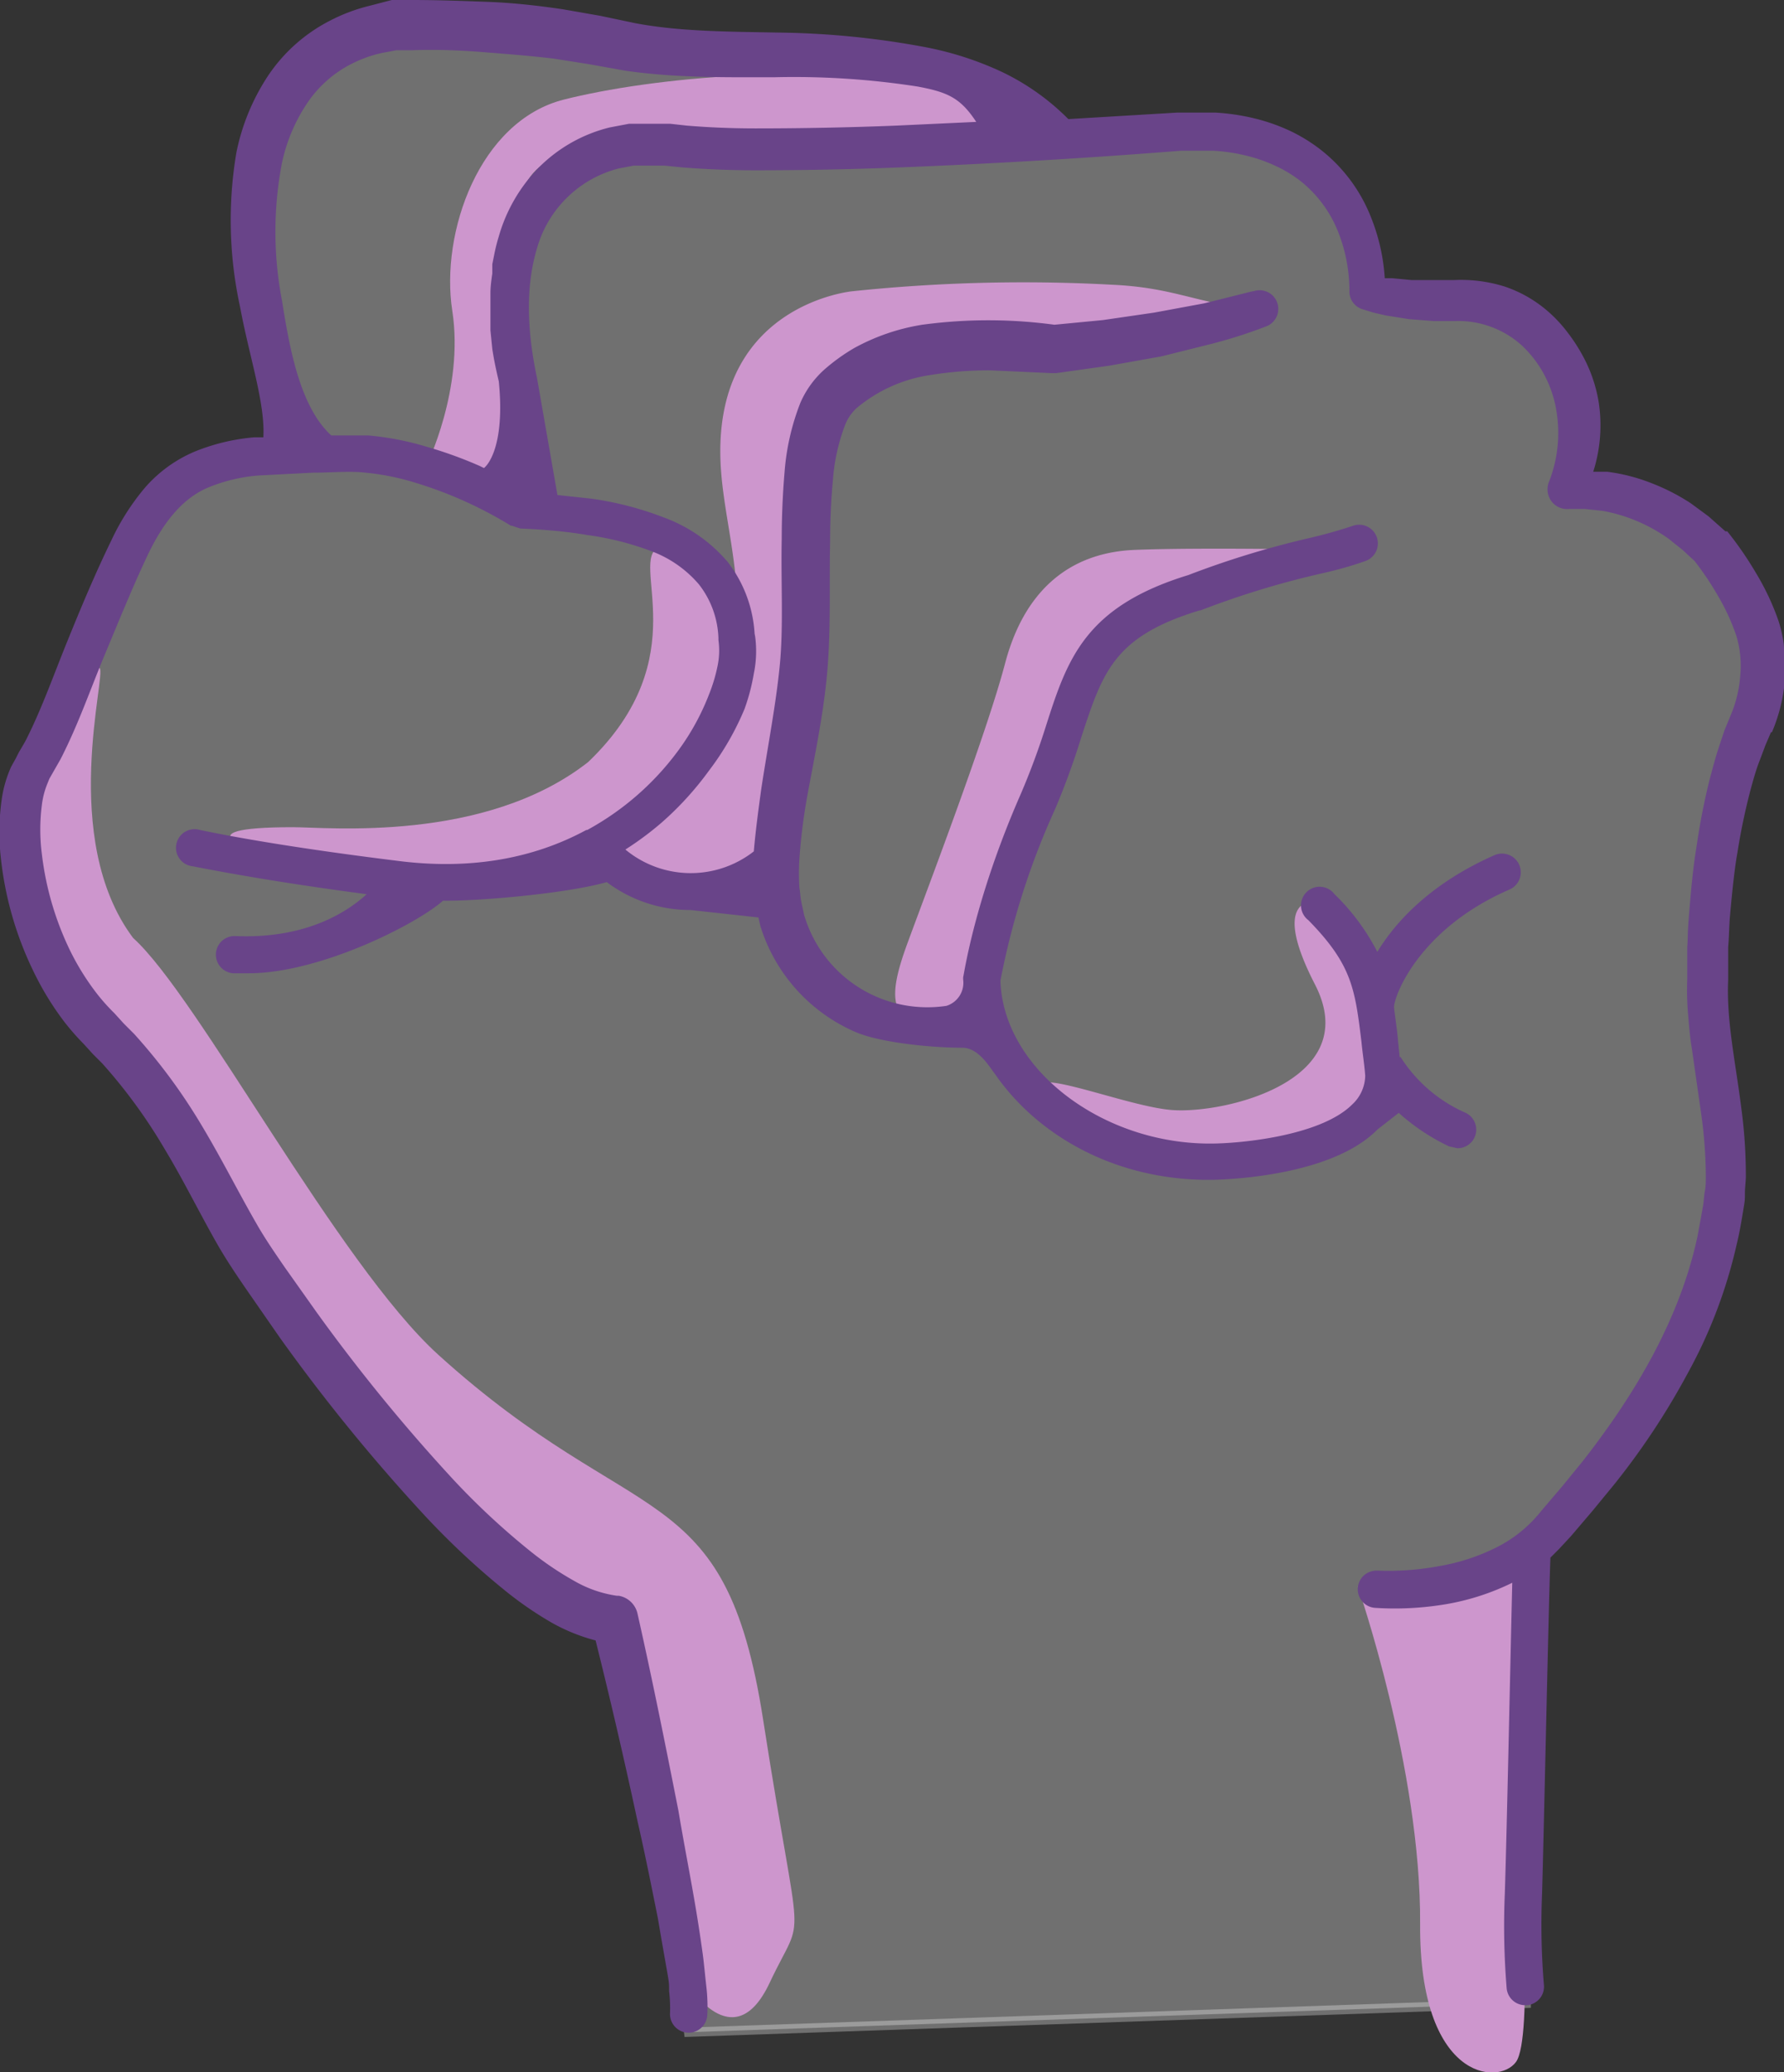 <svg xmlns="http://www.w3.org/2000/svg" viewBox="0 0 191.7 222.7">
  <rect x="0" y="0" width="191.7" height="222.7" fill="#333333" stroke="none"/>
  <defs>
    <style>
      .a {
        fill: #fff;
        stroke: #fff;
        stroke-miterlimit: 10;
        opacity: 0.3;
      }

      .b {
        fill: #cd96cd;
      }

      .c {
        fill: #694489;
      }
    </style>
  </defs>
  <title>Asset 4</title>
  <g>
    <polygon class="a" points="70.8 192.4 74 218.4 164 215.3 164 183.1 164 167.6 173.5 155.6 184.8 135.1 184.8 119.9 183.5 110.1 184.8 89 188.3 75.4 188.3 65.9 179.5 54.2 169.9 53.5 169.3 44.1 164 33.4 151.1 31.9 146.7 31 144 20.4 134 13.6 112 15.3 102.8 8.1 88.3 5.4 68.5 5.4 41.8 2.4 28 11.7 26.8 28.9 32 47.4 19.2 50.9 11 65.1 3.3 84.6 3.3 96 6.5 105.9 22 125.2 39 151.4 55.8 168.9 66.4 175.1 70.8 192.4"/>
    <path class="b" d="M28,91.6s-9.3-2.7,3.5-2.7c3.7,0,20.6,1.7,31.7-7C75,70.6,67.5,60.3,70.8,58.8S81.2,63,79,71.8s-12.4,21.3-23.4,22C33.5,95.4,28,91.6,28,91.6Z"/>
    <path class="b" d="M145.9,170.5s6.8,19.6,6.7,36.3,8.4,17.4,10.3,14.8.4-22.1.4-22.1l1-30.6Z"/>
    <path class="b" d="M3.3,93.8s2-26.4,7.4-22c.8.6-4.4,18.3,3.6,29,7,6.3,22,35,32.8,44.8,21.3,19.3,30.8,12.8,34.9,39.2s4.6,20,.7,28.3-8.9,0-8.9,0l-5.5-34L62,172.7s-19.3-15.2-26.4-25.2-23-34.9-23-34.9Z"/>
    <path class="b" d="M142,96.9a17.3,17.3,0,0,1,5.7,15.8c-1.5,10.2-.5,7.4-8,10.7s-20.2,1.9-26.5-4.3,7.1-.2,12.8.2,20.6-3.2,15.3-13.5S142,96.9,142,96.9Z"/>
    <path class="b" d="M45.8,50.1s4.1-8.3,2.8-16.7,2.9-20.4,12-22.7,27.5-4.3,43.9-.9c13,2.7-3.8,5.5-9.5,6S65,12.1,57.9,18s1.3,31.9-.9,35.2S45.8,50.1,45.8,50.1Z"/>
    <path class="b" d="M77,95.5s7.6,4.3,8.5-10.8S84,43.1,92,40.1s15.3-3,19.7-3,11.8,1.8,22.3-4c-5.6-.6-8-2.2-14.5-2.5a176.3,176.3,0,0,0-27.9.7S77.4,32.6,77.4,48.5c0,6.9,2.8,13.1,1.6,23.3-.7,5.9-6.2,15.1-13.2,18.2C64.8,94.7,74.6,96.3,77,95.5Z"/>
    <path class="b" d="M144,59.1s-14.9-.3-22.1,0S110,63.7,108,71.3s-8.3,24.1-10.5,30.1-2.5,9.9,6.2,8.6a265.3,265.3,0,0,1,9.2-29.6S115.8,63.5,144,59.1Z"/>
    <path class="c" d="M191.7,69.7c0-.5-.1-1-.2-1.5a14.4,14.4,0,0,0-.4-1.5,27.1,27.1,0,0,0-2.4-5.1,37.7,37.7,0,0,0-3.1-4.5h-.2l-1.8-1.6-1.9-1.4a22.3,22.3,0,0,0-4.3-2.2,19.7,19.7,0,0,0-4.7-1.2h-1.5a16.4,16.4,0,0,0,.6-7.4,15.7,15.7,0,0,0-1.8-5.2,18.6,18.6,0,0,0-1.5-2.3,14.8,14.8,0,0,0-1.9-2.1,13.8,13.8,0,0,0-4.9-2.9,15.7,15.7,0,0,0-5.5-.7h-4.5l-2.1-.2h-.8a21.1,21.1,0,0,0-1.5-6.6,17.2,17.2,0,0,0-5-6.9,17.8,17.8,0,0,0-3.6-2.3,20.5,20.5,0,0,0-4-1.4,23.6,23.6,0,0,0-4.1-.6h-4.1l-11.7.7-.2-.2a25.6,25.6,0,0,0-7-4.9,34.9,34.9,0,0,0-8-2.6A90.8,90.8,0,0,0,83.6,3.5c-5.3-.1-10.5-.1-15.3-1l-3.8-.8-4-.7C57.8.6,55.1.3,52.4.2S47,0,44.3,0H42.1L39.8.6a18.9,18.9,0,0,0-4.3,1.6,17.7,17.7,0,0,0-6.8,6.1,23.3,23.3,0,0,0-3.3,8.1A43.7,43.7,0,0,0,25.8,33c1,5.4,2.7,10.3,2.5,14h-1A21.9,21.9,0,0,0,21,48.5a14.6,14.6,0,0,0-5.5,4A25.6,25.6,0,0,0,12,58c-1.8,3.7-3.3,7.3-4.8,11S4.4,76.4,2.7,79.7l-.7,1.2-.3.6-.5.9a12.9,12.9,0,0,0-1,3.4,25.1,25.1,0,0,0-.1,6.5,36.8,36.8,0,0,0,3.5,12.1,31.5,31.5,0,0,0,3.3,5.4,26.5,26.5,0,0,0,2.1,2.4l1,1.1,1,1a56.9,56.9,0,0,1,6.7,9.2c2,3.3,3.7,6.8,5.7,10.3,1.1,1.9,2.2,3.5,3.3,5.1l3.4,4.9a195.4,195.4,0,0,0,15.1,18.6,83.6,83.6,0,0,0,8.9,8.4,38.7,38.7,0,0,0,5.2,3.6,19.8,19.8,0,0,0,4.7,1.9c1.6,6.4,3.1,12.9,4.5,19.4.8,3.5,1.5,7,2.2,10.5.3,1.8.6,3.5.9,5.2s.3,1.7.3,2.6a15.8,15.8,0,0,1,.1,2.3h0a2,2,0,0,0,4,.3,18.2,18.2,0,0,0-.1-3.1c-.1-.9-.2-1.9-.3-2.8s-.5-3.6-.8-5.4c-.6-3.6-1.3-7.1-1.9-10.7-1.4-7.1-2.8-14.1-4.4-21.2a2.5,2.5,0,0,0-2-1.9h-.2a12.8,12.8,0,0,1-4.6-1.6,33.9,33.9,0,0,1-4.6-3.1,78.9,78.9,0,0,1-8.4-7.8A190.8,190.8,0,0,1,34,141l-3.4-4.8c-1.1-1.6-2.2-3.2-3.1-4.8-1.9-3.3-3.7-6.9-5.8-10.4a61.4,61.4,0,0,0-7.3-9.9l-1.1-1.1-1-1.1a22,22,0,0,1-1.8-2,27.1,27.1,0,0,1-2.9-4.6A32.4,32.4,0,0,1,4.5,91.8a20.6,20.6,0,0,1,0-5.3,8.8,8.8,0,0,1,.6-2.3l.2-.5.4-.7.8-1.4c1.9-3.7,3.2-7.5,4.7-11.1s3-7.3,4.6-10.7,3.7-6.3,6.8-7.5a17.9,17.9,0,0,1,5.2-1.2l5.8-.3c2,0,4-.2,5.7,0a26.9,26.9,0,0,1,5.4,1.1,44,44,0,0,1,10.2,4.6h.1l.9.3h0c2.4.1,4.9.3,7.2.7a31.2,31.2,0,0,1,6.8,1.7,12.4,12.4,0,0,1,5.2,3.6,9.9,9.9,0,0,1,2.1,5.8v.2h0a8.1,8.1,0,0,1-.1,2.8,17.6,17.6,0,0,1-.9,3A25.9,25.9,0,0,1,73,80.5a29.9,29.9,0,0,1-9.9,8.7h-.1c-5.9,3.2-12.8,4.3-20.4,3.3-10.5-1.3-17.3-2.5-21.1-3.3a2,2,0,1,0-.8,3.9c3.6.7,9.6,1.8,18.7,3-2.4,2.2-6.9,4.8-14.1,4.5a2,2,0,0,0-.2,4h1.6c7.7,0,18.1-5.3,20.9-7.8H48c4,0,13-.8,17.2-2a14.9,14.9,0,0,0,9,3l7.3.8.2.9a18.3,18.3,0,0,0,10.2,11.4c2.5,1.1,7.9,1.7,11.5,1.7h0c1.8,0,3,2.2,3.5,2.8,4.4,6.4,12.6,11.4,23,11.4h.1c.5,0,12.8-.1,18-5.4l2.3-1.8a22.6,22.6,0,0,0,5.4,3.6l.9.2a2,2,0,0,0,.9-3.8,15.8,15.8,0,0,1-7-6h-.1l-.2-2c-.1-1.2-.3-2.3-.4-3.3s2.5-8.4,12.4-12.7a2,2,0,0,0-1.6-3.7c-6.8,3-10.6,7.1-12.6,10.4a23.6,23.6,0,0,0-4.6-6.2,2,2,0,1,0-2.8,2.8c4.7,4.8,5,7.4,5.7,13.1.1,1.1.3,2.3.4,3.6a4.3,4.3,0,0,1-1.4,3.1c-3.4,3.4-12.1,4.2-15.2,4.2H130c-11.7,0-22.2-8.1-22.5-17.5a81.6,81.6,0,0,1,5.9-18.5,80.4,80.4,0,0,0,2.8-7.7c2.3-7,3.5-10.8,12.7-13.6h.1a93.9,93.9,0,0,1,12.7-3.9c1.8-.4,3.3-.8,5-1.4a2,2,0,0,0-1.3-3.8c-1.5.5-2.9.9-4.6,1.3a97.3,97.3,0,0,0-13.1,4c-11.1,3.4-13,9-15.3,16.2a77.3,77.3,0,0,1-2.7,7.3c-5,11.4-6.1,19.4-6.2,19.7a1.9,1.9,0,0,0,0,.3,2.6,2.6,0,0,1-1.8,2.8,13.8,13.8,0,0,1-15.3-9.8c-.1-.5-.2-.9-.3-1.4s-.1-.9-.2-1.5a23.9,23.9,0,0,1,0-3.1,62.9,62.9,0,0,1,.8-6.5c.8-4.4,1.8-9,2.2-13.7s.2-9.4.3-13.9c0-2.2.1-4.5.3-6.6a20.8,20.8,0,0,1,1.3-5.9,4.9,4.9,0,0,1,1.2-1.8,15.9,15.9,0,0,1,8-3.6,39.5,39.5,0,0,1,6.4-.5l6.6.3h.5l5.7-.8,5.6-1,5.6-1.4a53.5,53.5,0,0,0,5.6-1.8,2,2,0,0,0-1.3-3.8h-.1l-5.2,1.3-5.4,1-5.5.8-5.2.5a52.9,52.9,0,0,0-14.2,0,22.5,22.5,0,0,0-7.3,2.5,20.5,20.5,0,0,0-3.2,2.3A10.3,10.3,0,0,0,86,43.3a25.7,25.7,0,0,0-1.7,7.5c-.2,2.4-.3,4.8-.3,7.1-.1,4.6.2,9.3-.2,13.5s-1.3,8.8-2,13.4c-.3,2.2-.6,4.4-.8,6.7a11,11,0,0,1-13.8-.2,33.5,33.5,0,0,0,3.9-2.9,33.9,33.9,0,0,0,5.1-5.6A29.8,29.8,0,0,0,80,76.2,21.6,21.6,0,0,0,81,72.4a11.9,11.9,0,0,0,.1-4.3v.3a13.9,13.9,0,0,0-2.9-8,16.4,16.4,0,0,0-6.9-4.8,35.1,35.1,0,0,0-7.7-2l-3.7-.4h0L57.7,40.6h0c-1-4.7-1.3-9.6,0-13.9a12.3,12.3,0,0,1,8.8-8.6l1.6-.3h3.3l2,.2c2.6.2,5.2.3,7.8.3,5.1,0,10.2-.1,15.3-.3q15.2-.6,30.4-1.8h3.5a19.4,19.4,0,0,1,3.4.5,16.4,16.4,0,0,1,3.2,1.1,13.6,13.6,0,0,1,2.8,1.7,13.1,13.1,0,0,1,3.9,5.2,17.1,17.1,0,0,1,1.3,6.6h0a2,2,0,0,0,1.3,1.9h0l1.3.4,1.3.3,2.5.4,2.6.2h2.4a10.2,10.2,0,0,1,7.1,2.6,12.2,12.2,0,0,1,2.4,3.1,12.5,12.5,0,0,1,1.3,3.7,14.4,14.4,0,0,1-.8,8h0a2.2,2.2,0,0,0-.1.9,2.1,2.1,0,0,0,2.3,1.9h1.7l1.9.2a17.4,17.4,0,0,1,3.7,1.1,17.8,17.8,0,0,1,3.4,1.9l1.5,1.2,1.3,1.2a32.9,32.9,0,0,1,2.6,3.9,22.6,22.6,0,0,1,1.9,4.2,11.2,11.2,0,0,1,.4,4.2,13.4,13.4,0,0,1-1,4.2l-.7,1.7-.6,1.8c-.4,1.2-.7,2.4-1,3.5a72.6,72.6,0,0,0-1.4,7.2c-.4,2.4-.6,4.8-.8,7.2s-.1,2.4-.2,3.6v3.5a30.2,30.2,0,0,0,.1,3.8c.1,1.2.2,2.4.4,3.6l1,7a49.5,49.5,0,0,1,.5,6.7c0,.5,0,1.1-.1,1.6s-.1,1-.2,1.6-.4,2.2-.6,3.3c-1.9,8.8-6.6,16.8-12.3,24.1l-2.2,2.7-2.3,2.7a14.3,14.3,0,0,1-4.8,3.9,21.8,21.8,0,0,1-6.1,2,29.5,29.5,0,0,1-6.5.5H148a2,2,0,0,0-.2,4,33.1,33.1,0,0,0,7.6-.4,26,26,0,0,0,7.1-2.3c-.2,8.2-.6,27.5-.8,33.4a82.2,82.2,0,0,0,.2,10.2,2,2,0,0,0,2,1.8h.2a2,2,0,0,0,1.8-2.2,78.3,78.3,0,0,1-.2-9.7c.2-6.7.7-30.9.9-36.2l.9-.9,1.3-1.4,2.3-2.7,2.3-2.8a78.5,78.5,0,0,0,8-12.1,52.6,52.6,0,0,0,5.2-13.7c.3-1.2.5-2.4.7-3.6s.2-1.2.2-1.9.1-1.3.1-1.9a53.7,53.7,0,0,0-.5-7.4c-.6-4.8-1.6-9.3-1.4-13.7v-3.5c.1-1.1.1-2.3.2-3.4s.4-4.6.8-6.8a68,68,0,0,1,1.4-6.7c.3-1.1.6-2.2,1-3.2l.6-1.6.6-1.4h.1a18.1,18.1,0,0,0,1.4-5.7A18.3,18.3,0,0,0,191.7,69.7ZM96.3,13.5c-5,.2-10.1.3-15.1.3-2.5,0-5-.1-7.4-.3l-1.8-.2H67.6l-2.1.4A16.2,16.2,0,0,0,57.9,18a17.4,17.4,0,0,0-4.3,7.4,19.6,19.6,0,0,0-.5,2l-.2,1v1c-.1.7-.2,1.4-.2,2.1v2c0,.3,0,.7,0,1v1l.2,2c.2,1.3.4,2.2.7,3.5.7,7.1-1.3,9.1-1.6,9.3l-.4-.2A45.2,45.2,0,0,0,45.8,48a30.9,30.9,0,0,0-6.2-1.2h-4c-3.4-3.1-4.5-9.5-5.3-14.5a39.2,39.2,0,0,1,0-14.8A18.4,18.4,0,0,1,33,11.1a12.6,12.6,0,0,1,4.9-4.3A13.7,13.7,0,0,1,41,5.7l1.6-.3h1.7c2.5-.1,5.1,0,7.6.2s5.1.4,7.6.7l3.8.6,3.9.7c5.6.8,10.9.7,16.1.7a86.7,86.7,0,0,1,15.3,1c3.2.6,4.6,1.2,6.3,3.8Z"/>
  </g>
</svg>
